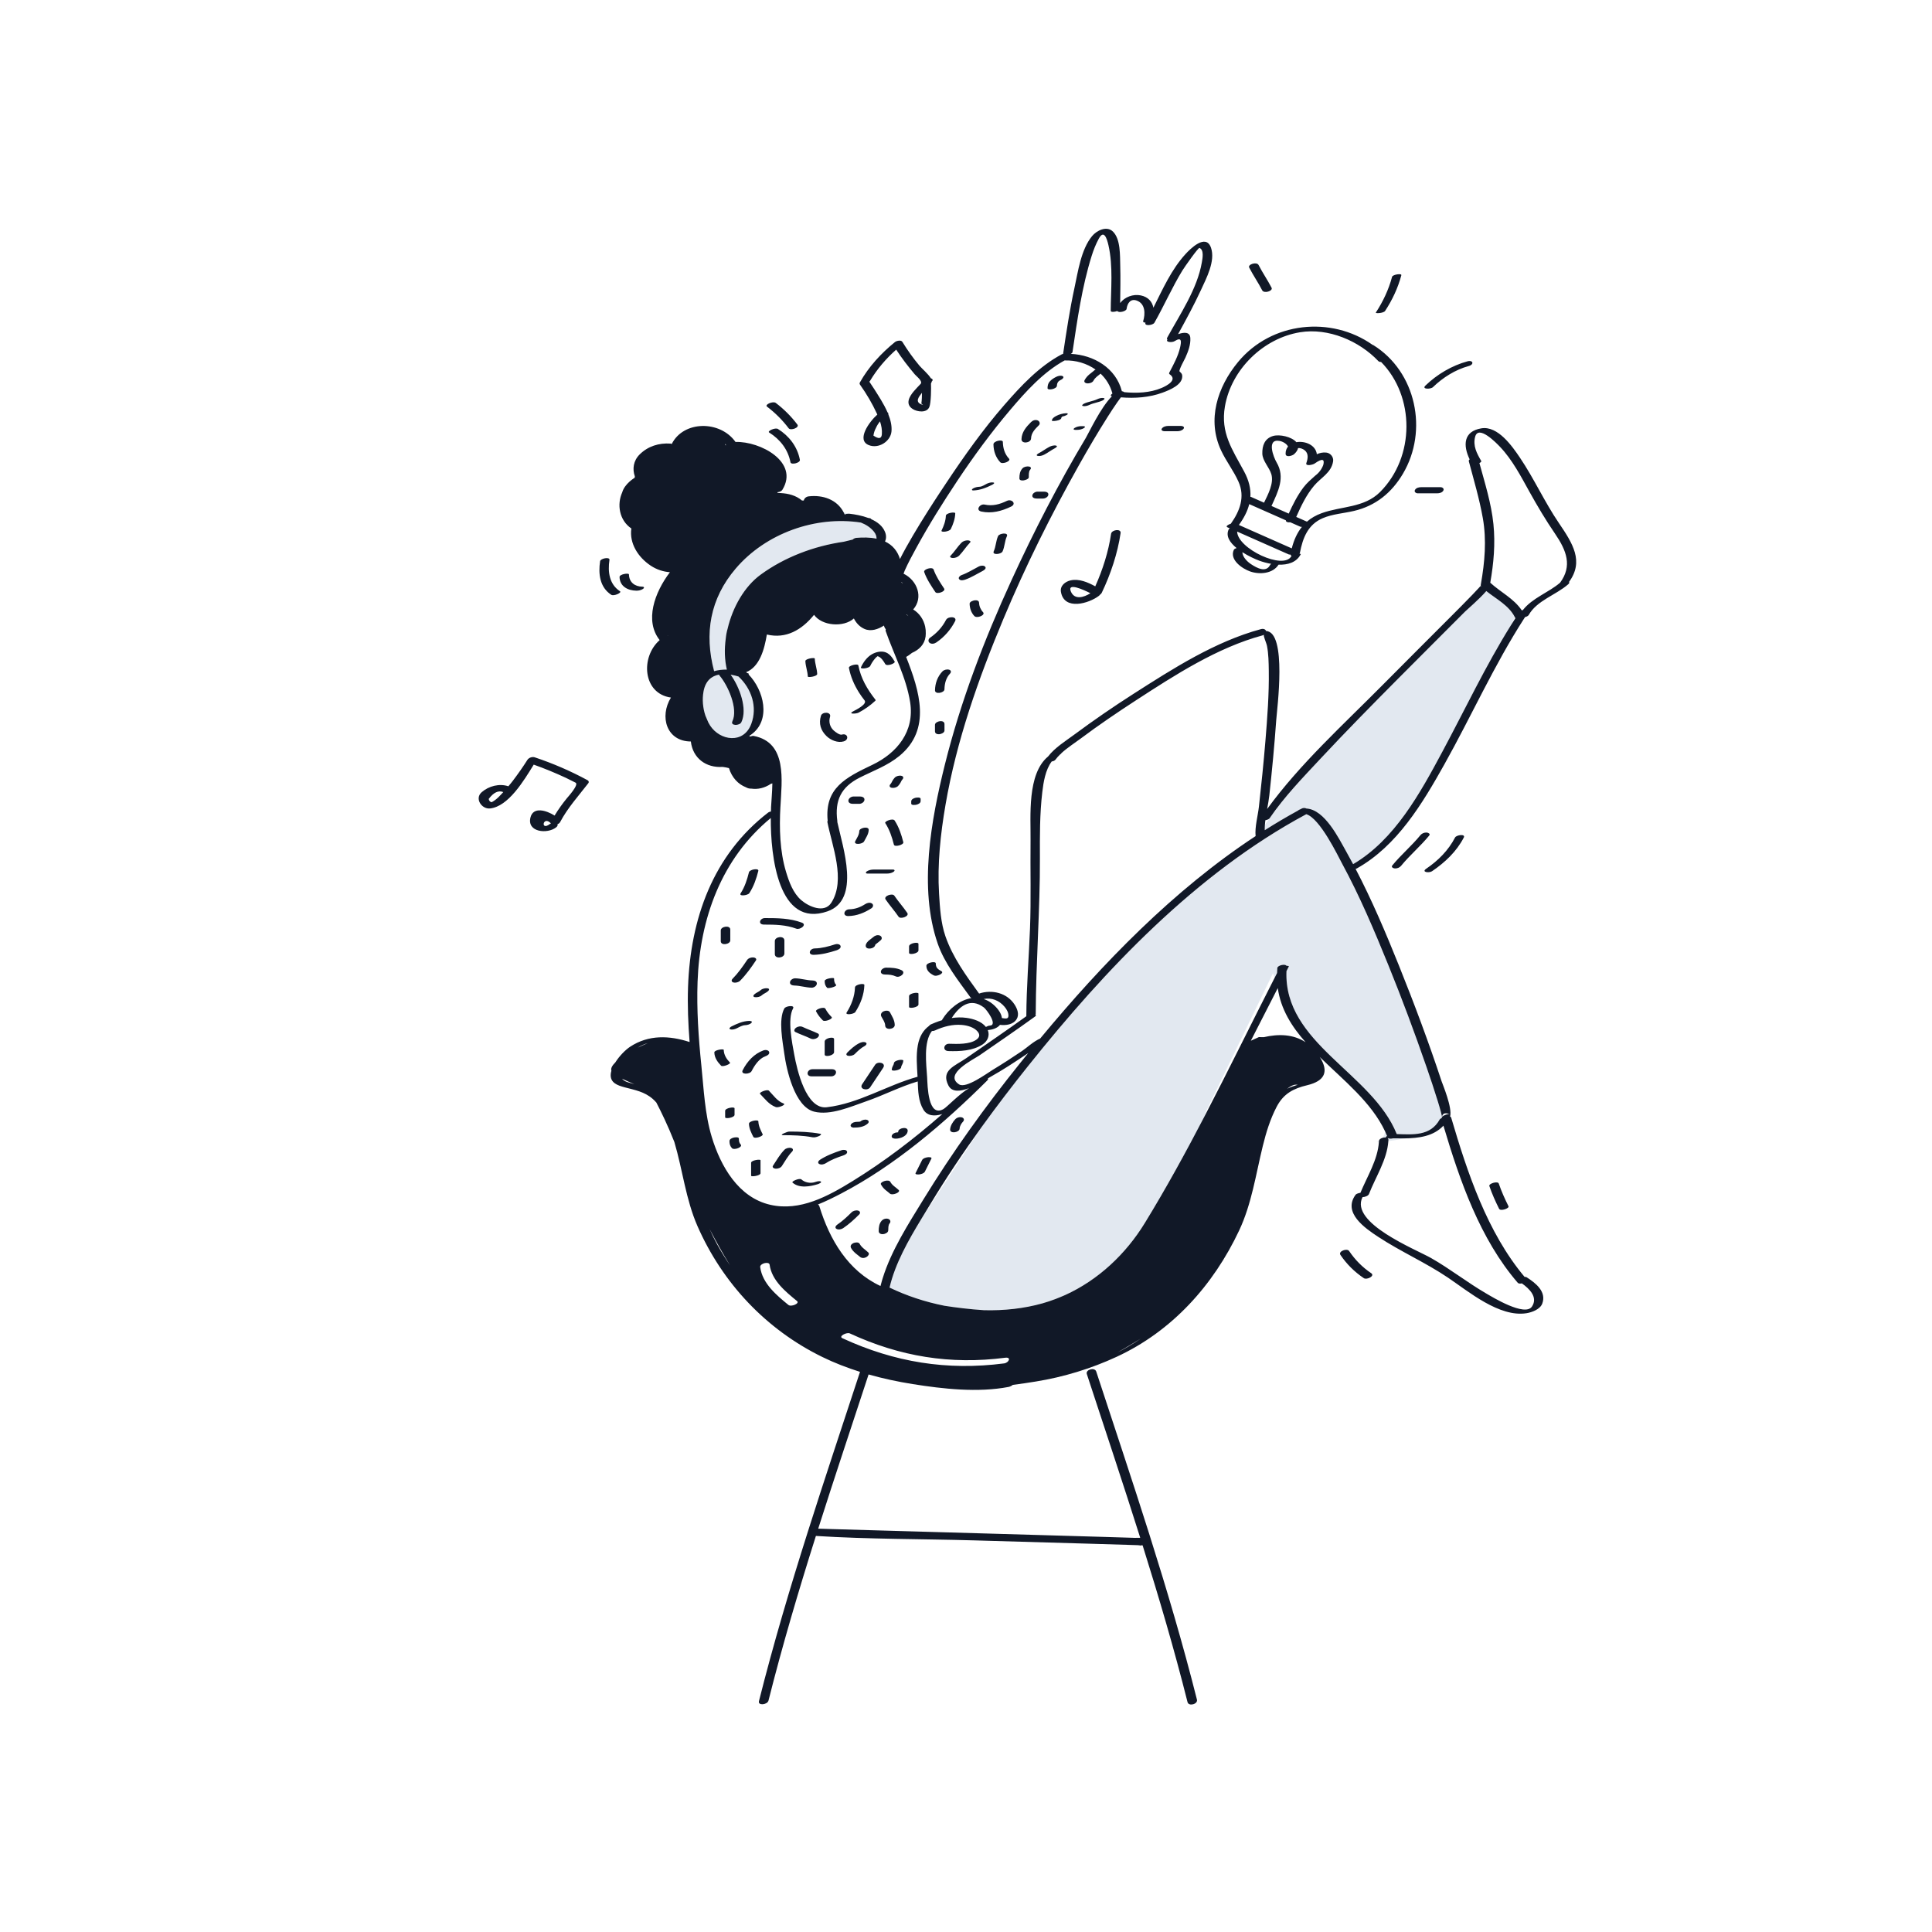 <?xml version="1.0" standalone="no"?>
<svg version="1.1" id="Layer_1" xmlns="http://www.w3.org/2000/svg" xmlns:xlink="http://www.w3.org/1999/xlink" x="0px" y="0px" width="595.28px" height="595.28px" viewBox="0 0 595.28 595.28" enable-background="new 0 0 595.28 595.28" xml:space="preserve">
<path id="color_x5F_2" fill="#e2e8f0" d="M444.739,343.243l0.11,0.502c-0.412,0.233-0.689,0.512-0.634,0.744
	c-0.296,0.12-0.535,0.274-0.639,0.462c-2.833,5.115-8.166,4.627-13.222,4.471c-7.565-18.892-34.9-27.939-33.971-50.216
	c0.24-0.47,0.48-0.94,0.721-1.409c0.08-0.156-0.249-0.226-0.711-0.214c-0.396-0.691-2.754-0.144-2.828,0.668
	c-0.048,0.528-0.063,1.041-0.083,1.555c-0.253,0.495-0.505,0.99-0.758,1.485l-0.513-1.411l-20.667,42.667
	c0,0-0.147,0.515-0.43,1.441c-5.807,11.149-11.836,22.166-18.375,32.836c-5.88,9.597-14.362,17.574-24.56,22.202
	c-0.964,0.424-1.957,0.831-2.968,1.223c-1.311,0.495-2.641,0.95-4.001,1.333c-5.718,1.608-11.85,2.271-18.024,2.113
	c-4.423-0.285-8.65-0.818-12.178-1.366c-5.955-1.178-11.707-3.083-16.924-5.604c1.713-7.399,5.808-14.576,9.828-21.211l18.608-28.35
	c4.583-6.336,9.338-12.55,14.209-18.649c23.778-29.77,51.712-59.32,85.599-77.561c0.052-0.028,0.092-0.059,0.139-0.088
	c4.257,1.274,9.777,12.873,11.018,15.159c5.474,10.083,9.969,20.714,14.279,31.335c4.197,10.34,8.101,20.803,11.747,31.349
	c1.209,3.498,2.383,7.009,3.476,10.545c0.339,1.099,0.665,2.202,0.962,3.313c0.103,0.384,0.196,0.771,0.278,1.16
	C444.442,344.736,444.104,343.72,444.739,343.243z M457.951,182.117c-2.06,2.419-5.991,5.769-6.54,6.321
	c-6.926,6.972-13.905,13.891-20.826,20.867c-7.988,8.051-15.952,16.134-23.69,24.427c-5.462,5.854-11.169,11.736-15.696,18.368
	c-0.032,0.047-0.074,0.092-0.122,0.135l-1.338,1.886c-0.041,0.57-0.06,1.13-0.047,1.674c3.345-2.119,6.752-4.134,10.222-6.033
	c0.164-0.171,0.428-0.322,0.782-0.431c0.109-0.059,0.216-0.121,0.326-0.18c0.546-0.294,1.102-0.252,1.5-0.037
	c5.666,0.306,10.032,9.301,12.248,13.218c0.734,1.298,1.448,2.608,2.15,3.925c12.828-7.524,20.692-21.966,27.502-34.663
	c6.973-13,13.283-26.402,21.103-38.925l1.227-2.502C464.904,186.523,461.074,184.611,457.951,182.117z M429.218,350.737
	c-0.519,0.14-1.072,0.163-1.401-0.019c-0.026,0-0.053,0-0.079-0.001c-0.058,0-0.101-0.006-0.151-0.008
	c0.139,0.123,0.223,0.292,0.213,0.521c-0.005,0.124-0.021,0.247-0.03,0.37c1.329-0.164,2.97-0.423,4.858-0.842
	C431.489,350.771,430.347,350.755,429.218,350.737z M426.986,350.476c-0.025-0.137,0.134-0.313,0.382-0.486
	c-0.191-0.467-0.384-0.933-0.597-1.388c-0.102,0.85-0.439,1.503-0.839,1.995C426.279,350.484,426.658,350.438,426.986,350.476z
	 M424.894,351.521c-0.388,0.25-0.682,0.358-0.682,0.358s0.23,0,0.652-0.02c0.007-0.105,0.021-0.209,0.025-0.315
	C424.89,351.536,424.894,351.528,424.894,351.521z M261.417,158.278l-1.207-0.402c0,0-0.102-0.014-0.276-0.038
	c0.114,0.218,0.221,0.444,0.321,0.677C260.62,158.353,261.021,158.279,261.417,158.278z M231.472,223.06
	c1.978-5.266,0.069-10.885-3.926-14.616c-0.809-0.246-1.622-0.44-2.423-0.567c2.746,3.783,5.267,10.539,3.304,14.652
	c-0.536,1.122-3.465,1.171-2.763-0.301c1.847-3.869-1.397-11.09-3.947-14.053c-0.092-0.106-0.139-0.214-0.166-0.319
	c-2.352,0.439-4.201,1.948-4.789,5.233c-0.432,2.41-0.213,5.045,0.597,7.436c0.297,0.679,0.604,1.394,0.894,2.085
	c0.177,0.331,0.359,0.658,0.563,0.969C221.889,228.257,229.125,229.309,231.472,223.06z M226.696,175.167
	c-7.931,9.293-9.746,19.994-6.667,31.631c1.244-0.364,2.578-0.509,3.925-0.492c-0.702-2.988-0.791-6.262-0.339-9.559
	c0.087-0.961,0.267-1.977,0.571-3.039c1.569-6.668,5.207-13.023,10.187-16.657c7.392-5.394,16.444-8.816,25.616-10.137
	c1.364-0.338,2.377-0.581,2.741-0.667c0.267-0.27,0.658-0.483,1.129-0.525c1.967-0.176,4.164-0.181,6.221,0.254
	c0.014-0.713-0.239-1.469-0.82-2.182c-1.066-1.308-2.473-2.179-4.012-2.785C251.25,158.86,235.954,164.321,226.696,175.167z"></path>
<path id="color_x5F_1" d="M264.645,213.347c-1.481-2.38-2.544-4.811-3.081-7.57c-0.141-0.724,2.775-1.407,2.897-0.776
	c0.782,4.02,2.745,7.364,5.249,10.558c0.121,0.154,0.102,0.25-0.051,0.393c-1.551,1.453-3.269,2.639-5.142,3.638
	c-0.688,0.367-3.371,0.504-1.675-0.401c0.798-0.426,4.484-2.197,3.536-3.406C265.767,215.001,265.169,214.189,264.645,213.347z
	 M251.794,207.667c-0.055-1.601-0.695-3.15-0.75-4.751c-0.014-0.405-2.923,0.034-2.897,0.776c0.055,1.601,0.695,3.15,0.75,4.751
	C248.911,208.848,251.82,208.409,251.794,207.667z M268.149,205.155c0.371-0.797,0.862-1.532,1.426-2.204
	c0.204-0.244,0.429-0.466,0.674-0.667c0.069-0.057,0.11-0.079,0.152-0.104c1.078,0.291,1.85,1.552,2.361,2.421
	c0.489,0.831,3.229-0.212,2.897-0.776c-0.757-1.286-1.686-2.64-3.239-2.968c-1.278-0.27-2.662,0.1-3.777,0.737
	c-1.517,0.868-2.643,2.446-3.37,4.009C264.971,206.255,267.77,205.971,268.149,205.155z M259.959,228.435
	c1.778-0.529,1.231-2.625-0.561-2.092c-0.665,0.198-1.933-0.746-2.526-1.277c-1.158-1.037-1.589-2.685-1.135-4.152
	c0.509-1.643-2.383-1.684-2.785-0.385c-0.749,2.418-0.083,4.518,1.7,6.263C255.961,228.072,258.139,228.976,259.959,228.435z
	 M483.442,179.306c0.142,0.168,0.106,0.405-0.25,0.719c-3.714,3.269-9.664,5.009-12.152,9.44c-0.178,0.316-0.641,0.547-1.143,0.664
	c-0.025,0.038-0.05,0.076-0.075,0.115c-0.071,0.11-0.144,0.221-0.215,0.332c-9.267,14.384-16.24,30.061-24.59,44.971
	c-6.75,12.053-14.548,25.099-26.973,32.044c-0.103,0.058-0.227,0.101-0.358,0.136c5.037,9.638,9.3,19.701,13.348,29.774
	c4.726,11.759,9.18,23.648,13.154,35.684c0.283,0.858,3.359,8.136,2.612,10.832c0.162,0.065,0.282,0.166,0.326,0.316
	c4.994,16.964,11.079,35.332,22.619,49.092c0.252-0.015,0.473,0.013,0.623,0.11c2.761,1.777,6.207,4.425,4.831,8.116
	c-0.666,1.784-3.175,2.701-4.86,2.969c-8.37,1.331-17.843-6.677-24.198-10.962c-6.901-4.653-14.52-7.988-21.458-12.543
	c-4.169-2.738-11.053-7.473-6.997-13.001c0.2-0.272,0.86-0.499,1.484-0.592c2.085-5.06,5.332-10.14,5.694-15.661
	c0.007-0.105,0.021-0.209,0.025-0.315c0-0.008,0.004-0.015,0.005-0.023c0.035-0.417,0.494-0.749,1.038-0.924
	c0.348-0.112,0.727-0.159,1.054-0.121c-0.025-0.137,0.134-0.313,0.382-0.486c-0.191-0.467-0.384-0.933-0.597-1.388
	c-4.232-9.007-12.758-15.718-20.127-22.919c2.827,4.396,1.667,7.364-3.865,8.685c-4.275,1.021-7.305,2.595-9.429,6.664
	c-1.99,3.811-3.249,7.934-4.27,12.099c-2.145,8.746-3.41,17.781-7.275,25.993c-7.939,16.87-20.674,31.039-37.762,38.935
	c-7.891,3.646-16.268,6.216-24.853,7.601c-2.318,0.374-4.708,0.738-7.135,1.046c-0.3,0.262-0.821,0.538-1.306,0.63
	c-9.462,1.803-20.126,0.62-29.56-0.884c-4.563-0.728-9.106-1.695-13.561-2.962c-5.182,15.807-10.475,31.624-15.523,47.515
	c1.181,0.037,2.361,0.071,3.542,0.106c4.13,0.122,8.26,0.24,12.39,0.359c12.098,0.347,24.196,0.69,36.294,1.037
	c11.606,0.332,23.211,0.663,34.817,1.007c3.514,0.104,7.029,0.207,10.543,0.322c0.481,0.016,1.055-0.018,1.635-0.021
	c-5.33-16.882-10.958-33.675-16.459-50.459c-0.449-1.369,2.436-2.159,2.897-0.776c0.01,0.03,0.02,0.06,0.03,0.089
	c0,0.001,0,0.002,0,0.003c10.955,33.418,22.414,66.874,31,100.997c0.355,1.41-2.544,2.182-2.897,0.776
	c-4.083-16.225-8.818-32.297-13.836-48.288c-0.214-0.013-0.395-0.052-0.543-0.116c0.604,0.367-0.343,0.073-0.938,0.053
	c-1.188-0.042-2.375-0.079-3.563-0.115c-3.893-0.121-7.787-0.236-11.68-0.35c-11.71-0.344-23.421-0.678-35.132-1.013
	c-16.229-0.463-32.602-0.342-48.813-1.369c-5.306,16.79-10.316,33.668-14.604,50.713c-0.335,1.332-3.31,1.651-2.943,0.193
	c4.403-17.498,9.559-34.82,15.013-52.052c0.03-0.095,0.061-0.19,0.091-0.285c5.186-16.373,10.638-32.665,15.975-48.947
	c0-0.001,0-0.002,0.001-0.004c0.01-0.03,0.02-0.06,0.03-0.089c0.01-0.029,0.027-0.055,0.04-0.083
	c-3.991-1.258-7.9-2.763-11.662-4.605c-17.276-8.459-30.707-22.699-38.434-40.316c-3.612-8.236-4.571-17.341-7.122-25.919
	c-1.975-5.019-4.118-9.406-5.551-12.15c-0.345-0.389-0.704-0.761-1.094-1.101c-2.603-2.264-5.449-2.722-8.663-3.584
	c-2.229-0.598-4.541-1.389-4.288-4.104c0.03-0.325,0.104-0.664,0.204-1.009c-0.257-0.714,0.244-1.609,1.208-2.565
	c1.253-1.986,3.098-3.861,4.564-4.828c5.708-3.763,12.144-3.462,18.319-1.449c-0.438-5.651-0.679-11.316-0.479-16.982
	c0.744-20.995,7.635-40.608,24.726-53.75c0.17-0.131,0.471-0.231,0.81-0.294c0.012-0.355,0.026-0.693,0.042-1.015
	c-0.006-0.042-0.016-0.082-0.013-0.129c0.109-2.217,0.38-4.866,0.414-7.519c-0.127,0.035-0.264,0.073-0.434,0.119
	c-1.978,1.34-4.089,1.778-6.042,1.496c-0.645,0.031-1.194-0.138-1.669-0.423c-2.379-0.909-4.333-2.983-5.227-5.895
	c-0.549-0.148-1.195-0.281-1.957-0.376c-5.095,0.349-9.189-2.667-9.786-7.829c-7.511-0.039-9.734-7.676-6.136-13.535
	c-8.7-1.222-9.443-12.497-3.472-17.706c-4.709-5.965-1.578-14.667,3.157-20.916c-2.046-0.156-4.063-0.798-5.875-1.995
	c-3.984-2.629-6.664-6.957-6.005-11.477c-3.768-2.561-4.484-7.438-2.817-11.128c0.752-2.695,3.834-4.495,3.834-4.495
	s0.012-0.151,0.061-0.419c-0.809-2.303-0.464-4.841,1.479-6.773c2.561-2.547,5.934-3.583,9.5-3.346
	c0.176,0.012,0.293,0.067,0.378,0.141c3.611-7.274,14.919-7.349,19.653-0.647c7.652-0.239,19.682,6.179,14.451,14.731
	c-0.264,0.433-0.879,0.683-1.479,0.746l-0.043,0.23c0.007,0,0.016-0.002,0.023-0.002c0.133,0.001,0.262,0.012,0.394,0.016
	c0.015,0,0.031,0.001,0.046,0.002c0.133,0.005,0.296,0.015,0.469,0.026c2.476,0.132,4.776,0.734,6.626,2.296h0.554
	c0.099-0.562,0.646-1.176,1.467-1.274c4.415-0.529,8.748,0.981,10.809,4.9c0.114,0.218,0.221,0.444,0.321,0.677
	c0.363-0.163,0.765-0.236,1.161-0.237c0.12,0,0.24-0.004,0.356,0.01c1.7,0.199,3.816,0.572,5.762,1.301
	c0.125,0.021,0.25,0.033,0.375,0.055c0.349,0.062,0.494,0.175,0.512,0.311c1.905,0.856,3.54,2.108,4.276,3.965
	c0.432,1.089,0.374,2.072,0,2.924c1.109,0.526,2.112,1.246,2.926,2.231c0.795,0.962,1.335,2.034,1.669,3.16
	c4.432-8.823,13.251-21.91,14.272-23.445c5.545-8.34,11.38-16.556,17.967-24.112c5.079-5.826,10.618-11.764,17.51-15.454
	c0.178-0.096,0.358-0.155,0.534-0.187c-0.003-0.031-0.01-0.061-0.005-0.096c1.015-6.771,2.034-13.555,3.489-20.248
	c1.095-5.036,2.024-11.822,5.424-15.951c1.395-1.694,4.463-3.279,6.408-1.416c2.414,2.314,2.184,7.461,2.273,10.563
	c0.111,3.828,0.021,7.652-0.021,11.48c1.378-1.883,4.012-2.836,6.353-2.354c2.281,0.47,3.515,1.944,3.887,3.782
	c2.893-5.776,5.574-11.813,9.927-16.557c1.324-1.444,6.247-6.473,7.822-1.897c1.402,4.073-1.439,9.406-3.097,13.005
	c-2.141,4.647-4.591,9.127-7.048,13.609c1.758-0.609,3.637-0.779,3.769,1.141c0.145,2.095-0.663,4.187-1.503,6.07
	c-0.167,0.375-2.148,3.962-1.813,4.271c0.299,0.275,0.727,0.672,0.796,1.11c0.463,2.942-3.903,4.635-6.011,5.417
	c-4.085,1.514-8.534,1.809-12.864,1.458c-0.007,0.009-0.012,0.014-0.019,0.023c-0.356,0.467-0.702,0.942-1.038,1.423
	c-1.033,1.484-2.024,2.997-2.992,4.524c-3.095,4.884-6.03,9.87-8.863,14.91c-8.634,15.362-16.51,31.19-23.31,47.451
	c-7.692,18.395-14.431,37.504-17.813,57.21c-1.546,9.009-2.542,18.229-1.99,27.379c0.261,4.321,0.539,9.016,1.967,13.134
	c2.276,6.562,6.331,12.078,10.366,17.649c3.933-1.304,8.597-0.256,10.956,3.422c0.829,1.292,1.511,3.057,0.596,4.488
	c-1.078,1.686-3.272,1.936-5.112,1.735c-0.842,1.064-2.387,1.496-3.755,1.619c0.674,1.661-0.047,3.407-1.617,4.424
	c-3.054,1.978-6.979,2.138-10.506,2.033c-1.951-0.058-1.487-2.305,0.222-2.254c2.512,0.074,6.255,0.217,8.331-1.221
	c0.983-0.681,1.296-1.51,0.417-2.561c-1.088-1.302-3.131-1.871-4.845-2.019c-2.841-0.246-5.664,0.497-8.228,1.68
	c-0.288,0.133-0.648,0.216-0.996,0.204c-2.638,3.385-1.73,10.177-1.485,14.062c0.005,0.089,0.012,0.181,0.017,0.267
	c0.136,2.391,0.214,12.535,5.094,9.676c1.019-0.597,4.859-4.663,7.818-6.408c-2.656,1.02-5.254,1.318-6.351-0.812
	c-2.437-4.733,2.04-6.034,5.517-8.447c6.173-4.283,12.393-8.505,18.485-12.904c0,0,0-0.001,0-0.001
	c0.037-9.017,0.781-17.977,1.13-26.98c0.353-9.102,0.063-18.204,0.169-27.309c0.084-7.247-1.117-20.336,5.399-25.737
	c2.076-2.73,5.521-4.847,8.219-6.848c5.848-4.338,11.86-8.464,17.993-12.389c12.196-7.806,25.25-16.196,39.364-20.004
	c0.875-0.236,1.438,0.109,1.582,0.576c6.548,0.253,3.385,24.016,3.141,27.464c-0.548,7.746-1.292,15.476-2.129,23.195
	c-0.14,1.29-0.407,2.72-0.671,4.188c10.106-13.905,23.497-26.016,35.487-38.124c6.978-7.046,14.011-14.038,21.012-21.062
	c2.292-2.3,4.591-4.595,6.84-6.937c0.633-0.659,1.269-1.315,1.878-1.996c0.798-0.892,0.436-0.578,0.741-0.309
	c-0.083-0.082-0.106-0.181-0.087-0.289c-0.054-0.076-0.078-0.17-0.06-0.284c0-0.003,0-0.006,0-0.009
	c0.02-0.113,0.037-0.227,0.057-0.34c1.177-6.708,1.785-13.495,0.592-20.252c-1.049-5.941-2.775-11.731-4.32-17.556
	c-0.055-0.207,0.057-0.404,0.256-0.579c-2.057-4.272-1.977-8.636,3.628-9.561c5.059-0.835,9.489,5.519,11.869,9.047
	c4.374,6.485,7.592,13.662,11.992,20.129C484.605,167.459,488.09,172.958,483.442,179.306z M261.83,410.84
	c-0.931-0.431-3.566,0.887-2.286,1.479c16.04,7.418,32.284,10.037,49.823,7.769c1.458-0.189,2.354-2.008,0.356-1.75
	C292.815,420.524,277.282,417.987,261.83,410.84z M234.23,390.441c0.686,5.028,4.986,8.596,8.681,11.623
	c0.856,0.702,3.564-0.453,2.679-1.178c-3.58-2.934-7.797-6.349-8.462-11.221C236.979,388.572,234.068,389.258,234.23,390.441z
	 M271.993,393.776c2.668-8.563,7.954-16.766,12.495-24.165c8.985-14.639,19.043-28.635,29.799-42.022
	c0.839-1.044,1.684-2.088,2.533-3.132c-0.338,0.229-0.674,0.458-1.014,0.685c-3.375,2.253-6.774,4.5-10.319,6.481
	c-0.286,0.16-0.661,0.384-1.099,0.646c0.121,0.147,0.083,0.365-0.222,0.668c-13.214,13.143-28.328,26.1-44.912,34.767
	c-2.287,1.195-4.716,2.407-7.231,3.415c0.201,0.119,0.358,0.295,0.435,0.543c3.17,10.337,8.861,19.936,18.835,24.577
	c0.127-0.516,0.272-1.03,0.42-1.543C271.803,394.39,271.897,394.083,271.993,393.776z M305.881,329.629
	c3.07-1.859,6.08-3.812,9.054-5.821c1.411-0.953,3.508-2.943,5.563-3.825c19.281-23.237,41.061-45.733,66.373-62.369
	c-0.282-2.823,0.719-6.321,1.022-9.067c0.744-6.733,1.446-13.473,2-20.225c0.591-7.196,1.147-14.445,1.04-21.671
	c-0.038-2.539-0.068-5.145-0.554-7.647c-0.191-0.986-1.297-3.298-0.888-3.4c-0.057,0.014-0.099,0.014-0.153,0.024
	c-0.104,0.047-0.194,0.103-0.321,0.137c-13.95,3.764-27.017,12.224-39.008,20.017c-5.76,3.744-11.456,7.604-16.957,11.721
	c-1.884,1.41-4.171,2.855-6.022,4.56c-0.016,0.11-0.143,0.244-0.416,0.403c-0.511,0.502-0.99,1.022-1.397,1.576
	c-0.246,0.335-0.699,0.521-1.163,0.572c-1.957,2.583-2.55,6.433-2.906,9.428c-0.801,6.741-0.762,13.559-0.738,20.337
	c0.056,16.021-1.221,31.951-1.286,47.954c0,0.106-0.039,0.206-0.097,0.3c0.234,0.112,0.252,0.307-0.162,0.606
	c-5.607,4.059-11.332,7.955-17.021,11.897c-1.771,1.227-11.285,5.829-6.326,8.981C297.668,335.483,304.022,330.755,305.881,329.629z
	 M290.068,343.334c-2.067,0.604-4.334,0.591-5.56-1.445c-1.539-2.558-1.633-5.712-1.739-8.682
	c-5.371,1.576-10.574,4.294-15.835,6.107c-4.68,1.613-11.056,4.49-16.125,3.19c-5.975-1.532-8.491-12.942-9.161-17.893
	c-0.481-3.559-1.877-10.47,0.021-13.894c0.429-0.774,3.322-1.145,2.684,0.007c-1.821,3.285-0.256,10.781,0.369,14.22
	c0.832,4.578,3.604,16.964,10.011,16.217c9.929-1.158,18.514-6.771,27.976-9.393c-0.002-0.044-0.003-0.09-0.006-0.133
	c-0.17-3.123-0.476-6.42,0.083-9.524c0.496-2.752,1.683-4.703,3.431-5.982c0.155-0.213,0.37-0.392,0.594-0.495
	c0.397-0.184,0.808-0.346,1.218-0.51c0.035-0.015,0.069-0.03,0.105-0.044c0.699-0.276,1.408-0.534,2.133-0.75
	c0.004-0.07,0.023-0.147,0.081-0.24c1.96-3.184,5.368-5.995,8.988-6.568c-0.141-0.049-0.258-0.123-0.335-0.23
	c-3.727-5.144-7.962-10.457-10.071-16.537c-5.938-17.122-2.031-38.224,2.222-55.266c4.874-19.53,12.123-38.43,20.502-56.708
	c6.88-15.006,14.46-29.733,22.932-43.907c0.897-1.5,4.559-9.353,8.008-12.766c-0.572-0.15-0.34-0.523,0.158-0.86
	c-0.645-2.432-1.932-4.502-3.649-6.125c-0.819,0.706-1.646,1.136-2.193,2.173c-0.324,0.615-1.265,0.871-1.902,0.831
	c-0.549-0.035-1.15-0.388-0.826-1.003c0.357-0.677,0.872-1.276,1.459-1.766c0.299-0.25,0.604-0.492,0.914-0.729
	c0.037-0.028,0.424-0.346,0.23-0.178c0.084-0.072,0.166-0.146,0.245-0.223c0.15-0.145,0.335-0.26,0.532-0.357
	c-2.71-1.919-6.106-2.925-9.554-2.813c-6.597,3.626-11.966,9.596-16.77,15.269c-5.867,6.928-11.253,14.266-16.279,21.824
	c-4.448,6.689-8.728,13.513-12.582,20.563c-1.27,2.322-2.538,4.66-3.615,7.079c-0.118,0.265-0.241,0.609-0.365,0.965
	c4.259,2.074,6.179,7.377,2.972,11.026c1.952,1.202,3.221,3.114,3.685,5.273c0.152,0.705,0.218,1.431,0.191,2.169
	c-0.01,0.292-0.015,0.584-0.054,0.878c-0.336,2.524-2.066,4.132-4.202,5.06c-0.681,0.572-1.307,0.975-1.794,1.246
	c4.138,10.507,7.861,22.322-2.064,30.49c-3.685,3.033-8.047,4.57-12.252,6.697c-5.727,2.897-7.734,7.003-6.884,13.395
	c0.012,0.091,0.007,0.178-0.009,0.263c1.709,7.904,7.26,23.952-3.015,27.538c-15.179,5.297-17.563-17.078-17.479-28.76
	c-15.231,12.563-21.869,30.972-22.56,50.461c-0.304,8.598,0.281,17.17,1.159,25.72c0.756,7.364,1.057,14.981,3.214,22.103
	c2.709,8.943,8.182,18.673,18.078,20.907c9.149,2.066,17.747-2.652,25.346-7.336c9.676-5.965,18.857-12.953,27.473-20.512
	c0.048-0.042,0.096-0.084,0.144-0.126C290.253,343.278,290.161,343.307,290.068,343.334z M205.759,195.898
	c0.02,0,0.039,0.002,0.059,0.003c-0.051-0.044-0.105-0.096-0.164-0.152C205.689,195.799,205.722,195.849,205.759,195.898z
	 M265.248,161.01c-13.998-2.149-29.294,3.311-38.552,14.158c-7.931,9.293-9.746,19.994-6.667,31.631
	c1.244-0.364,2.578-0.509,3.925-0.492c-0.702-2.988-0.791-6.262-0.339-9.559c0.087-0.961,0.267-1.977,0.571-3.039
	c1.569-6.668,5.207-13.023,10.187-16.657c7.392-5.394,16.444-8.816,25.616-10.137c1.364-0.338,2.377-0.581,2.741-0.667
	c0.267-0.27,0.658-0.483,1.129-0.525c1.967-0.176,4.164-0.181,6.221,0.254c0.014-0.713-0.239-1.469-0.82-2.182
	C268.194,162.487,266.787,161.615,265.248,161.01z M232.012,202.331c0.19-0.555,0.362-1.126,0.513-1.706
	C232.328,201.221,232.15,201.801,232.012,202.331z M279.877,189.827c-0.165-0.181-0.335-0.346-0.509-0.504
	c-0.042,0.011-0.084,0.021-0.128,0.03C279.426,189.486,279.643,189.646,279.877,189.827z M278.211,179.769
	c-0.132-0.14-0.271-0.272-0.413-0.403c-0.021,0.038-0.047,0.075-0.074,0.112C277.887,179.569,278.049,179.666,278.211,179.769z
	 M221.551,207.856c-2.352,0.439-4.201,1.948-4.789,5.233c-0.432,2.41-0.213,5.045,0.597,7.436c0.297,0.679,0.604,1.394,0.894,2.085
	c0.177,0.331,0.359,0.658,0.563,0.969c3.073,4.678,10.308,5.729,12.656-0.519c1.978-5.266,0.069-10.885-3.926-14.616
	c-0.809-0.246-1.622-0.44-2.423-0.567c2.746,3.783,5.267,10.539,3.304,14.652c-0.536,1.122-3.465,1.171-2.763-0.301
	c1.847-3.869-1.397-11.09-3.947-14.053C221.625,208.069,221.578,207.962,221.551,207.856z M240.465,248.553
	c0,0.011-0.006,0.021-0.007,0.031c-0.367,6.609-0.194,13.638,1.72,20.002c0.935,3.109,2.182,6.607,4.726,8.79
	c2.273,1.95,7.078,4.132,9.235,0.776c4.523-7.038,0.237-17.473-1.209-24.885c-0.024-0.126,0.012-0.248,0.088-0.362
	c-0.962-10.073,5.472-13.288,13.786-17.258c7.618-3.638,13.043-10.296,11.623-19.292c-1.218-7.71-4.98-14.609-7.53-21.913
	c-0.068-0.195-0.043-0.378,0.037-0.545c-0.304-0.352-0.479-0.741-0.578-1.154c-1.768,1.141-4.01,1.928-6.007,1.04
	c-1.526-0.678-2.541-1.84-3.26-3.224c-3.183,2.83-9.819,2.315-12.269-1.12c-3.787,4.656-8.629,7.479-14.541,6.067
	c-0.748,4.545-2.217,9.966-6.412,11.616c0.068,0.023,0.129,0.052,0.175,0.093c0.053,0.047,0.102,0.104,0.154,0.152
	c0.111,0.035,0.228,0.068,0.336,0.105c0.226,0.076,0.235,0.199,0.112,0.338c4.655,4.747,7.098,14.079,0.751,18.567
	c-0.179,0.126-0.367,0.241-0.552,0.358l0.323,0.209c0.39-0.156,0.79-0.243,1.068-0.189
	C242.646,228.766,240.862,240.526,240.465,248.553z M303.157,310.421c-4.134-3.121-7.514-0.495-9.92,3.248
	c1.502-0.216,3.024-0.259,4.534-0.051c2.07,0.285,4.632,1.052,6.001,2.8c0.396-0.222,0.854-0.396,1.167-0.406
	C307.593,315.927,303.96,311.027,303.157,310.421z M303.085,307.817c0.949,0.311,1.884,0.799,2.781,1.539
	c1.179,0.972,2.666,2.634,2.846,4.336c0.047,0.001,0.095,0,0.143,0.006c0.772,0.105,1.774,0.362,1.854-0.582
	c0.09-1.056-0.508-2.104-1.165-2.887C307.866,308.23,305.48,307.293,303.085,307.817z M329.936,109.036
	c7.048,0.318,13.904,4.364,15.73,11.507c0.168,0.022,0.335,0.061,0.496,0.134c0.103,0.047,0.169,0.1,0.221,0.155
	c3.842,0.37,7.954,0.217,11.5-1.285c1.674-0.708,5.089-2.517,2.445-4.271c-0.212-0.141-0.079-0.417,0.003-0.572
	c1.262-2.395,2.668-4.967,3.274-7.64c0.418-1.846,0.565-3.371-1.705-1.945c-0.792,0.498-2.87,0.302-2.193-0.471
	c-0.169-0.136-0.217-0.345-0.052-0.646c3.928-7.171,9.263-15.008,10.655-23.183c0.188-1.108,0.748-3.841-0.736-4.425
	c-0.368-0.145-4.61,5.886-5.289,7c-3.16,5.188-5.591,10.762-8.59,16.04c-0.478,0.841-3.276,1.118-2.738-0.025
	c-0.482-0.009-0.826-0.155-0.724-0.481c0.691-2.215,0.667-5.331-1.932-6.298c-1.917-0.714-2.931,0.722-3.185,2.547
	c-0.11,0.79-2.518,1.312-2.844,0.646c-0.855,0.341-2.044,0.384-2.042-0.046c0.036-6.633,0.79-13.72-0.706-20.246
	c-0.497-2.169-1.414-4.837-2.954-2.018c-0.923,1.689-1.633,3.481-2.208,5.318c-3.014,9.621-4.424,19.722-5.915,29.667
	C330.417,108.7,330.217,108.885,329.936,109.036z M223.336,136.718c0.139,0.306,0.209,0.494,0.209,0.494s0.072-0.027,0.175-0.063
	C223.6,137,223.466,136.86,223.336,136.718z M196.511,322.798c1.062-0.529,2.109-1,3.069-1.383
	C198.508,321.709,197.481,322.166,196.511,322.798z M195.468,334.052c-1.292-0.546-2.621-1.102-3.795-1.678
	c0.359,0.442,0.913,0.817,1.746,1.081C194.111,333.674,194.794,333.867,195.468,334.052z M224.964,389.925
	c-2.317-3.768-4.442-7.593-6.321-11.245c0.676,1.536,1.407,3.061,2.238,4.57C222.143,385.544,223.512,387.767,224.964,389.925z
	 M351.502,412.443c-2.454,1.525-4.891,2.958-7.118,4.223c1.111-0.568,2.21-1.161,3.288-1.794
	C348.981,414.103,350.251,413.284,351.502,412.443z M399.873,334.226c-0.229-0.007-0.452-0.013-0.661-0.013
	c-0.7,0-1.613,0.458-2.616,1.241C397.632,334.955,398.723,334.577,399.873,334.226z M402.274,321.125
	c-4.303-4.863-7.651-10.172-8.571-16.682c-2.766,5.409-5.53,10.82-8.3,16.228l2.475-1.125c0,0,0.592,0,1.511,0.024
	C393.923,318.52,398.475,318.628,402.274,321.125z M444.744,346.838c-3.095,3.293-7.566,3.868-12.115,3.92
	c-1.14,0.013-2.282-0.003-3.411-0.021c-0.519,0.14-1.072,0.163-1.401-0.019c-0.026,0-0.053,0-0.079-0.001
	c-0.058,0-0.101-0.006-0.151-0.008c0.139,0.123,0.223,0.292,0.213,0.521c-0.005,0.124-0.021,0.247-0.03,0.37
	c-0.398,5.747-3.925,11.045-5.97,16.297c-0.224,0.575-1.216,0.936-1.989,0.964c-4.012,7.969,16.375,16.069,21.112,18.758
	c5.845,3.318,11.13,7.509,16.936,10.885c1.941,1.129,12.032,7.322,14.173,4.052c1.876-2.865-0.753-5.429-3.113-7.123
	c-0.527,0.109-1.039,0.086-1.259-0.168C456.01,381.776,449.775,363.75,444.744,346.838z M444.739,343.243
	c-0.635,0.477-0.297,1.494-0.51,0.483c-0.083-0.389-0.176-0.776-0.278-1.16c-0.297-1.111-0.623-2.214-0.962-3.313
	c-1.092-3.536-2.266-7.047-3.476-10.545c-3.646-10.546-7.55-21.009-11.747-31.349c-4.311-10.621-8.805-21.252-14.279-31.335
	c-1.241-2.286-6.761-13.885-11.018-15.159c-0.046,0.029-0.086,0.061-0.139,0.088c-33.887,18.241-61.821,47.792-85.599,77.561
	c-4.871,6.099-9.625,12.313-14.209,18.649c-5.567,7.697-10.878,15.58-15.781,23.702c-0.915,1.515-1.868,3.067-2.827,4.648
	c-4.02,6.635-8.115,13.813-9.828,21.211c5.217,2.521,10.969,4.426,16.924,5.604c3.528,0.548,7.755,1.081,12.178,1.366
	c6.174,0.158,12.306-0.505,18.024-2.113c1.36-0.382,2.69-0.837,4.001-1.333c1.012-0.393,2.004-0.799,2.968-1.223
	c10.197-4.628,18.679-12.605,24.56-22.202c6.538-10.67,12.568-21.687,18.375-32.836c7.375-14.161,14.39-28.534,21.609-42.696
	c0.252-0.495,0.505-0.991,0.758-1.485c0.019-0.514,0.034-1.026,0.083-1.555c0.074-0.812,2.432-1.359,2.828-0.668
	c0.462-0.012,0.791,0.058,0.711,0.214c-0.241,0.469-0.48,0.939-0.721,1.409c-0.93,22.277,26.406,31.324,33.971,50.216
	c5.056,0.156,10.388,0.644,13.222-4.471c0.104-0.188,0.343-0.342,0.639-0.462c-0.055-0.232,0.223-0.51,0.634-0.744
	c0.617-0.35,1.515-0.595,1.975-0.414C445.69,342.884,445.079,342.988,444.739,343.243z M466.921,190.482
	c-0.008-0.014-0.019-0.025-0.025-0.04c-0.044-0.095-0.098-0.183-0.145-0.276c-1.847-3.643-5.677-5.555-8.8-8.049
	c-2.06,2.419-5.991,5.769-6.54,6.321c-6.926,6.972-13.905,13.891-20.826,20.867c-7.988,8.051-15.952,16.134-23.69,24.427
	c-5.462,5.854-11.169,11.736-15.696,18.368c-0.032,0.047-0.074,0.092-0.122,0.135c-0.26,0.237-0.727,0.41-1.203,0.493
	c-0.058,0.469-0.103,0.934-0.136,1.394c-0.041,0.57-0.06,1.13-0.047,1.674c3.345-2.119,6.752-4.134,10.222-6.033
	c0.164-0.171,0.428-0.322,0.782-0.431c0.109-0.059,0.216-0.121,0.326-0.18c0.546-0.294,1.102-0.252,1.5-0.037
	c5.666,0.306,10.032,9.301,12.248,13.218c0.734,1.298,1.448,2.608,2.15,3.925c12.828-7.524,20.692-21.966,27.502-34.663
	c6.973-13,13.283-26.402,21.103-38.925C465.982,191.935,466.453,191.209,466.921,190.482z M480.695,179.531
	c3.797-5.162,2-9.87-1.562-15.083c-2.868-4.199-5.438-8.514-7.903-12.959c-2.637-4.754-5.269-9.833-9.042-13.803
	c-0.916-0.963-6.685-7.027-7.688-3.059c-0.701,2.773,0.529,5.063,1.887,7.4c0.111,0.19-0.152,0.44-0.558,0.652
	c1.688,6.176,3.668,12.419,4.318,18.794c0.622,6.101,0.084,12.05-0.973,18.072c3.23,2.956,7.279,4.882,9.714,8.522
	c0.108-0.04,0.222-0.074,0.34-0.103C472.135,184.238,477.154,182.578,480.695,179.531z M239.692,132.169
	c-0.822-0.514-3.395,0.663-2.701,1.096c3.376,2.11,5.81,5.219,6.569,9.173c0.173,0.901,3.084,0.196,2.897-0.776
	C245.681,137.614,243.155,134.333,239.692,132.169z M242.998,131.957c0.618,0.814,3.413-0.192,2.688-1.148
	c-1.925-2.536-4.13-4.741-6.666-6.666c-0.838-0.636-3.514,0.521-2.688,1.148C238.868,127.215,241.074,129.421,242.998,131.957z
	 M191.028,182.175c-3.323-2.178-3.792-5.998-3.244-9.665c0.151-1.007-2.752-0.468-2.884,0.413c-0.581,3.883-0.11,8.02,3.424,10.335
	C189.12,183.781,191.698,182.614,191.028,182.175z M196.076,181.999c0.698,0.011,1.461-0.161,2.049-0.549
	c0.449-0.296,0.391-0.673-0.183-0.683c-2.34-0.038-4.091-1.328-4.151-3.772c-0.013-0.549-2.918-0.083-2.897,0.776
	C190.964,180.686,193.429,181.956,196.076,181.999z M439.561,256.517c-0.72-0.03-1.451,0.251-1.908,0.81
	c-2.694,3.291-5.971,6.04-8.667,9.333c-0.458,0.56,0.386,0.904,0.804,0.922c0.72,0.03,1.451-0.251,1.908-0.81
	c2.694-3.291,5.971-6.04,8.667-9.333C440.823,256.879,439.979,256.535,439.561,256.517z M441.23,268.441
	c4.01-2.725,7.534-6.039,9.789-10.383c0.616-1.187-2.274-0.809-2.687-0.016c-2.063,3.975-5.196,7.113-8.879,9.617
	C437.833,268.76,440.357,269.034,441.23,268.441z M181.306,241.274c-3.039,3.939-6.386,7.611-8.728,12.034
	c-0.148,0.281-0.458,0.514-0.821,0.668c0.146,0.246,0.062,0.579-0.441,0.972c-2.65,2.072-8.959,1.503-7.881-3.027
	c0.832-3.493,4.908-2.238,7.447-0.634c1.121-1.862,2.384-3.616,3.765-5.315c0.317-0.391,3.835-4.238,2.688-4.825
	c-0.985-0.518-1.981-1.015-2.988-1.491c-3.237-1.498-6.534-2.874-9.899-4.061c-3.027,4.927-7.828,12.93-13.474,13.504
	c-2.545,0.258-4.809-3.033-2.564-5.005c2.181-1.916,5.462-2.756,8.233-1.829c0.464-0.56,0.936-1.113,1.374-1.694
	c1.578-2.093,3.097-4.235,4.495-6.453c0.416-0.66,1.488-1.029,2.229-0.783c5.629,1.874,11.124,4.246,16.334,7.079
	C181.368,240.572,181.53,240.983,181.306,241.274z M155.071,244.055c-1.477-0.601-2.972,0.085-4.486,2.104
	c0.079,0.563,0.375,0.903,0.888,1.022c0.791-0.405,1.493-0.958,2.129-1.575C154.113,245.109,154.587,244.577,155.071,244.055z
	 M169.754,253.696c-2.491-2.577-3.327,2.542-0.295,0.17C169.547,253.797,169.648,253.743,169.754,253.696z M264.982,118.519
	c-0.16-0.224-0.165-0.457-0.03-0.696c2.701-4.823,6.543-8.979,10.812-12.441c0.453-0.367,1.868-0.709,2.265-0.06
	c1.593,2.601,3.348,5.067,5.312,7.403c0.657,0.781,2.69,2.535,3.459,3.811c0.529,0.182,0.803,0.548,0.289,1.006
	c-0.03,0.201-0.118,0.409-0.239,0.619c0.065,1.384,0.038,5.985-0.52,7.271c-0.832,1.92-3.754,1.461-5.11,0.595
	c-2.331-1.49-1.134-3.756,0.36-5.497c0.657-0.766,1.352-1.487,2.05-2.216c0.811-0.846-1.202-2.295-1.767-2.966
	c-2.061-2.451-3.991-4.948-5.728-7.622c-3.115,2.757-5.863,5.956-8.004,9.527c-0.119,0.199-0.208,0.302-0.282,0.369
	c0.028,0.026,0.054,0.046,0.086,0.094c0.486,0.708,0.965,1.422,1.422,2.15c1.283,2.045,2.969,4.571,4.104,7.188
	c0.204,0.137,0.303,0.315,0.218,0.523c0.72,1.789,1.158,3.608,1.003,5.336c-0.28,3.121-4.016,5.483-7.058,4.208
	c-3.789-1.588,0.164-7.146,2.691-9.383c-0.046-0.102-0.09-0.206-0.137-0.307C268.74,124.311,266.979,121.318,264.982,118.519z
	 M271.143,129.835c-0.502,0.614-0.927,1.295-1.251,2.018c-0.401,0.745-0.658,1.532-0.77,2.361c1.619,1.11,2.482,0.98,2.59-0.391
	C271.832,132.483,271.57,131.132,271.143,129.835z M283.952,121.188c-0.787,1.017-2.223,2.699,0.123,3.48
	c0.451,0.224,0.387,0.113-0.191-0.332c0.154-1.097,0.187-2.19,0.189-3.291C284.03,121.094,283.987,121.143,283.952,121.188z
	 M345.272,164.255c-0.895,6.204-3.096,12.758-5.803,18.384c-0.112,0.234-0.296,0.42-0.514,0.563
	c-0.084,0.129-0.208,0.264-0.389,0.402c-3.049,2.332-10.657,4.608-11.674-1.219c-0.335-1.92,1.351-3.213,3.034-3.576
	c2.553-0.55,5.226,0.582,7.543,1.85c2.28-5.082,4.082-10.72,4.868-16.174C342.524,163.2,345.482,162.801,345.272,164.255z
	 M335.976,182.783c-2.212-1.122-7.162-3.36-6.053-0.602C331.046,184.974,333.988,184.057,335.976,182.783z M376.237,138.792
	c-4.403-9.407-1.144-19.538,5.211-27.234c10.309-12.484,28.747-14.275,41.452-5.31c0.093,0.02,0.18,0.047,0.25,0.091
	c13.168,8.19,16.999,26.333,9.112,39.633c-3.479,5.866-8.386,9.88-15.081,11.453c-3.146,0.739-6.619,0.953-9.605,2.227
	c-4.588,1.956-6.167,6.068-7.055,10.688c-0.018,0.093-0.065,0.18-0.124,0.263c0.27,0.022,0.433,0.085,0.376,0.194
	c-1.333,2.541-4.038,3.28-6.828,3.188c-1.77,2.791-5.835,3.102-8.734,2.097c-2.432-0.844-6.481-3.602-5.046-6.677
	c0.107-0.229,0.446-0.408,0.856-0.533c-2.042-1.666-3.429-3.682-2.443-5.751c0.059-0.124,0.188-0.23,0.356-0.324
	c-0.25-0.11-0.499-0.221-0.749-0.331c-0.643-0.284,0.185-0.827,1.059-1.108c2.765-3.902,4.444-8.251,2.356-12.937
	C380.101,145.049,377.798,142.127,376.237,138.792z M391.699,173.741c-1.375-0.236-2.686-0.612-3.766-1.015
	c-1.162-0.434-3.224-1.357-5.147-2.588c0.093,1.521,1.495,2.914,2.713,3.714c1.803,1.184,4.604,2.689,5.848,0.206
	C391.408,173.938,391.535,173.833,391.699,173.741z M397.955,171.262c-0.19-0.078-0.316-0.207-0.339-0.393
	c-0.216,0.021-0.404,0.012-0.529-0.044c-5.3-2.344-10.6-4.689-15.899-7.034c0.062,5.213,14.368,12.027,16.731,7.521
	C397.927,171.294,397.943,171.279,397.955,171.262z M401.145,162.332c-0.215,0.014-0.411-0.002-0.558-0.068
	c-1.01-0.447-2.021-0.894-3.031-1.341c-0.705,0.096-1.381-0.067-1.351-0.598c-3.765-1.665-7.529-3.331-11.293-4.996
	c-0.533,2.15-1.625,4.267-3.191,6.425c5.43,2.403,10.86,4.805,16.291,7.208C398.667,166.406,399.657,164.168,401.145,162.332z
	 M391.777,155.869c-0.004,0.009-0.012,0.017-0.016,0.025c1.772,0.784,3.544,1.568,5.316,2.352c1.274-2.8,2.639-5.524,4.499-8.011
	c1.058-1.414,2.362-2.507,3.662-3.678c1.135-0.839,1.963-1.934,2.482-3.284c0.499-1.899-0.36-2.068-2.578-0.508
	c-0.377,0.387-3.047,1.047-2.628-0.121c0.469-1.308,0.744-2.904-0.522-3.91c-0.575-0.457-1.402-0.768-2.04-0.652
	c-0.123,0.575-0.497,1.195-1.211,1.852c-0.538,0.495-2.612,1.132-2.628-0.121c-0.012-0.914,0.272-1.651,0.75-2.219
	c-0.407-0.874-1.637-1.567-2.617-1.74c-4.131-0.729-1.808,5.094-0.904,6.625C396.066,147.095,393.801,151.428,391.777,155.869z
	 M383.349,145.305c1.474,2.744,2.069,5.293,1.918,7.762c0.087,0.012,0.168,0.029,0.237,0.06c1.321,0.584,2.643,1.169,3.965,1.754
	c1.258-2.593,3.063-5.974,2.255-8.764c-0.604-2.084-2.717-4.089-2.781-6.339c-0.07-2.457,0.714-4.667,3.276-5.437
	c2.028-0.61,5.783,0.223,7.211,1.902c2.644-0.462,5.959,0.838,6.31,3.711c0.863-0.402,1.805-0.618,2.874-0.516
	c1.301,0.125,2.343,1.366,2.138,2.7c-0.547,3.552-3.748,4.991-5.88,7.537c-2.405,2.871-3.974,6.206-5.483,9.594
	c1.1,0.487,2.2,0.973,3.299,1.459c1.243-1.08,2.742-1.963,4.553-2.619c6.082-2.202,13.081-1.595,17.996-6.53
	c10.8-10.844,10.722-29.459,0.301-40.051c-0.347,0.007-0.653-0.068-0.833-0.257c-5.912-6.245-15.417-10.328-24.158-8.896
	c-11.311,1.854-21.164,11.437-23.128,22.836C376.009,133.394,379.681,138.474,383.349,145.305z M426.775,95.801
	c2.221-3.402,3.957-7.067,5-11c0.168-0.634-2.665-0.23-2.859,0.505c-1.044,3.933-2.779,7.598-5,11
	C423.694,96.646,426.309,96.516,426.775,95.801z M435.978,150.951c-0.333,0.591,0.282,1.047,0.837,1.047c2,0,4,0,6,0
	c0.683,0,1.532-0.191,1.899-0.842c0.333-0.591-0.282-1.047-0.837-1.047c-2,0-4,0-6,0C437.193,150.109,436.344,150.3,435.978,150.951
	z M359.911,131.239c-0.653,0-1.516,0.217-1.914,0.788c-0.392,0.563,0.33,0.841,0.783,0.841c1.333,0,2.667,0,4,0
	c0.653,0,1.516-0.217,1.914-0.788c0.392-0.563-0.33-0.841-0.783-0.841C362.578,131.239,361.245,131.239,359.911,131.239z
	 M388.897,89.442c0.568,1.111,3.403,0.21,2.897-0.776c-1.226-2.395-2.775-4.606-4-7c-0.568-1.111-3.403-0.21-2.897,0.776
	C386.123,84.836,387.672,87.048,388.897,89.442z M441.507,119.292c3.067-2.964,6.896-5.387,11.033-6.513
	c1.735-0.473,1.35-1.922-0.389-1.449c-4.828,1.315-9.376,4.016-12.967,7.487C437.966,119.993,440.825,119.951,441.507,119.292z
	 M422.481,392.286c-2.741-1.854-4.946-4.096-6.799-6.834c-0.638-0.942-3.431,0.083-2.672,1.204c1.949,2.881,4.322,5.217,7.201,7.166
	C421.126,394.441,423.753,393.146,422.481,392.286z M458.897,365.442c0.822,2.417,1.86,4.718,3,7
	c0.427,0.854,3.223-0.125,2.897-0.776c-1.14-2.282-2.178-4.583-3-7C461.507,363.819,458.633,364.666,458.897,365.442z
	 M230.881,275.193c1.371-2.119,2.154-4.423,2.772-6.856c0.236-0.929-2.658-0.477-2.884,0.414c-0.579,2.28-1.273,4.487-2.561,6.477
	C227.536,276.266,230.422,275.902,230.881,275.193z M235.4,284.878c3.403,0.001,6.737,0.059,9.963,1.265
	c1.156,0.432,3.4-1.229,1.696-1.865c-3.671-1.373-7.5-1.4-11.37-1.402C234.078,282.875,233.428,284.877,235.4,284.878z
	 M226.004,302.716c0.665,0.164,1.563-0.055,2.049-0.549c1.857-1.892,3.382-4.022,4.85-6.222c0.393-0.589-0.332-0.928-0.812-0.952
	c-0.677-0.034-1.514,0.229-1.906,0.817c-1.362,2.042-2.759,4.021-4.483,5.778C225.267,302.031,225.38,302.562,226.004,302.716z
	 M250.096,304.322c0.653,0.014,1.515-0.51,1.586-1.208c0.08-0.779-0.757-1.002-1.357-1.016c-1.797-0.039-3.524-0.627-5.333-0.667
	c-0.653-0.014-1.515,0.51-1.586,1.208c-0.08,0.779,0.757,1.002,1.357,1.016C246.56,303.694,248.288,304.283,250.096,304.322z
	 M263.539,311.827c1.604-2.5,2.703-5.347,2.788-8.338c0.018-0.637-2.87-0.193-2.897,0.776c-0.077,2.682-1.105,5.417-2.546,7.662
	C260.261,312.896,263.118,312.483,263.539,311.827z M250.729,294.194c2.401-0.048,4.79-0.663,7.061-1.404
	c0.514-0.168,1.391-0.604,1.204-1.301c-0.176-0.658-1.18-0.692-1.693-0.525c-2.033,0.664-4.123,1.22-6.272,1.263
	C249.434,292.259,248.75,294.233,250.729,294.194z M225.033,317.15c0.641,0.2,1.46-0.052,2.034-0.338
	c0.794-0.396,1.631-0.91,2.538-0.941c0.633-0.022,1.484-0.239,1.931-0.724c0.46-0.5-0.397-0.607-0.717-0.596
	c-1.963,0.068-3.733,0.862-5.462,1.726C225.064,316.421,224.39,316.95,225.033,317.15z M225.008,289.752c0-1.111,0-2.222,0-3.333
	c0-1.466-2.928-0.982-2.928,0.249c0,1.111,0,2.222,0,3.333C222.081,291.468,225.008,290.983,225.008,289.752z M234.406,305.059
	c-0.586,0.549-1.4,0.771-2,1.333c-0.404,0.379-0.398,0.769,0.228,0.852c0.63,0.084,1.57-0.1,2.049-0.549
	c0.586-0.549,1.4-0.771,2-1.333c0.404-0.378,0.398-0.769-0.228-0.852C235.825,304.426,234.885,304.61,234.406,305.059z
	 M224.914,327.398c-1.054-1.084-1.877-2.36-1.92-3.91c-0.011-0.407-2.918,0.024-2.897,0.776c0.045,1.642,0.971,2.951,2.08,4.09
	C222.663,328.857,225.287,327.782,224.914,327.398z M231.588,330.011c0.894-1.733,2.266-3.837,4.206-4.537
	c0.517-0.187,1.391-0.604,1.2-1.318c-0.174-0.652-1.18-0.728-1.698-0.542c-2.953,1.066-5.044,3.381-6.461,6.129
	C228.104,331.159,231.039,331.075,231.588,330.011z M241.042,340.721c0.298-0.139,0.945-0.516,0.362-0.73
	c-1.913-0.702-3.123-2.538-4.493-3.936c-0.514-0.524-3.16,0.543-2.732,0.979c1.513,1.543,2.737,3.292,4.84,4.064
	C239.591,341.307,240.53,340.958,241.042,340.721z M226.327,343.489c0-0.667,0-1.333,0-2c0-0.558-2.897-0.114-2.897,0.776
	c0,0.667,0,1.333,0,2C223.429,344.823,226.327,344.379,226.327,343.489z M233.66,345.489c-0.021-0.606-2.929-0.113-2.897,0.776
	c0.05,1.446,0.699,2.73,1.333,4c0.392,0.786,3.177-0.216,2.897-0.776C234.359,348.219,233.71,346.935,233.66,345.489z
	 M227.66,350.822c0-0.595-1.366-0.376-1.634-0.305c-0.521,0.14-1.264,0.452-1.263,1.081c0.001,0.848,0.172,1.534,0.768,2.17
	c0.669,0.715,3.423-0.339,2.695-1.117C227.729,352.12,227.661,351.525,227.66,350.822z M241.262,349.768
	c3.06,0.001,6.07,0.078,9.085,0.646c0.646,0.122,1.439-0.127,2.021-0.388c0.205-0.092,1.018-0.564,0.374-0.686
	c-3.179-0.599-6.356-0.686-9.582-0.687C242.595,348.653,239.874,349.767,241.262,349.768z M243.752,353.708
	c-0.662-0.162-1.566,0.054-2.049,0.549c-1.417,1.452-2.405,3.207-3.517,4.888c-0.39,0.589,0.329,0.924,0.811,0.948
	c0.672,0.033,1.517-0.229,1.906-0.816c1.001-1.513,1.875-3.139,3.15-4.445C244.485,354.388,244.378,353.861,243.752,353.708z
	 M231.429,358.265c0,1.333,0,2.667,0,4c0,0.4,2.897,0.004,2.897-0.776c0-1.333,0-2.667,0-4
	C234.327,357.089,231.429,357.484,231.429,358.265z M251.051,364.242c-1.393,0.432-3.058,0.124-4.139-0.851
	c-0.558-0.503-3.138,0.608-2.734,0.972c2.072,1.868,5.461,1.228,7.861,0.483c0.116-0.036,1.303-0.524,0.874-0.788
	C252.42,363.757,251.532,364.093,251.051,364.242z M259.324,354.387c-2.343,0.782-4.615,1.627-6.701,2.975
	c-0.436,0.282-0.829,0.926-0.218,1.267c0.619,0.345,1.503,0.125,2.062-0.235c1.649-1.065,3.446-1.74,5.299-2.358
	c0.462-0.154,1.406-0.547,1.228-1.212C260.826,354.196,259.785,354.233,259.324,354.387z M267.083,345.033
	c-0.687-0.172-1.504,0.069-2.028,0.535c-0.037,0.01-0.074,0.02-0.112,0.029c-0.023,0.003-0.058,0.008-0.102,0.015
	c-0.15,0.021-0.303,0.028-0.455,0.036c-0.05-0.001-0.259,0.005-0.297,0.005c-0.67,0-1.525,0.201-1.905,0.82
	c-0.356,0.581,0.3,0.962,0.815,0.961c1.55-0.001,3.19-0.171,4.388-1.263C267.859,345.742,267.68,345.183,267.083,345.033z
	 M276.75,348.681c-0.001,0.039-0.029,0.157-0.036,0.208c-0.116,0.011-0.232,0.021-0.349,0.023c-0.596,0.013-1.509,0.439-1.615,1.101
	c-0.116,0.727,0.81,0.837,1.307,0.827c1.37-0.03,3.542-0.766,3.615-2.434C279.733,347.003,276.801,347.503,276.75,348.681z
	 M256.993,301.489c0-0.381-2.899,0.01-2.897,0.776c0.001,0.841,0.159,1.462,0.746,2.09c0.127,0.136,0.586,0.07,0.729,0.055
	c0.383-0.041,0.764-0.133,1.127-0.26c0.2-0.07,1.206-0.407,0.883-0.752C257.073,302.855,256.994,302.2,256.993,301.489z
	 M238.737,289.966c0,1.333,0,2.667,0,4c0,1.603,2.947,1.232,2.947-0.179c0-1.333,0-2.667,0-4
	C241.685,288.185,238.737,288.556,238.737,289.966z M261.411,282.252c2.59-0.054,4.938-1.007,7.09-2.397
	c0.512-0.331,0.739-1.083,0.163-1.47c-0.633-0.425-1.489-0.197-2.076,0.182c-1.514,0.978-3.1,1.565-4.91,1.603
	C260.042,280.203,259.437,282.293,261.411,282.252z M264.76,256.051c-0.036,1.204-0.704,2.079-1.235,3.115
	c-0.65,1.266,2.258,0.961,2.706,0.09c0.594-1.155,1.391-2.207,1.431-3.552C267.699,254.463,264.79,255.056,264.76,256.051z
	 M262.769,247.676c0.667,0,1.333,0,2,0c0.664,0,1.514-0.508,1.583-1.223c0.074-0.773-0.749-1.042-1.364-1.042c-0.667,0-1.333,0-2,0
	c-0.664,0-1.514,0.508-1.583,1.223C261.331,247.408,262.154,247.676,262.769,247.676z M275.429,260.265
	c0.207,0.813,3.108,0.051,2.897-0.776c-0.599-2.357-1.337-4.612-2.667-6.667c-0.534-0.825-3.239,0.249-2.897,0.776
	C274.092,255.653,274.83,257.908,275.429,260.265z M267.278,269.161c2,0,4,0,6,0c0.702,0,1.454-0.156,2.049-0.549
	c0.442-0.292,0.397-0.684-0.184-0.684c-2,0-4,0-6,0c-0.702,0-1.454,0.156-2.049,0.549
	C266.652,268.769,266.698,269.161,267.278,269.161z M272.869,277.125c1.251,1.841,2.75,3.493,4,5.333
	c0.585,0.861,3.39-0.122,2.684-1.162c-1.25-1.841-2.75-3.493-4-5.333C274.967,275.102,272.163,276.085,272.869,277.125z
	 M268.853,288.901c-0.111,0.09-0.226,0.175-0.339,0.261c-0.227,0.171-0.453,0.34-0.671,0.522c-0.5,0.417-1.041,0.952-1.1,1.639
	c-0.126,1.486,2.782,1.086,2.93-0.198c0.021-0.037,0.044-0.075,0.064-0.098c0.022-0.022,0.022-0.022,0.035-0.036
	c0.102-0.088,0.209-0.17,0.316-0.253c0.46-0.357,0.914-0.698,1.335-1.103c0.501-0.481,0.217-1.19-0.375-1.397
	c-0.734-0.257-1.515,0.036-2.049,0.549C269.194,288.599,268.86,288.895,268.853,288.901z M277.714,298.9
	c-1.495-0.695-3.088-0.75-4.708-0.751c-0.634,0-1.513,0.482-1.596,1.172c-0.091,0.76,0.773,0.951,1.339,0.951
	c1.161,0.001,2.226,0.086,3.292,0.582C277.248,301.415,279.39,299.679,277.714,298.9z M282.993,292.822c0-0.667,0-1.333,0-2
	c0-0.711-2.897-0.22-2.897,0.776c0,0.667,0,1.333,0,2C280.096,294.31,282.993,293.818,282.993,292.822z M285.429,297.599
	c0.028,1.493,1.042,2.297,2.282,2.929c0.575,0.293,1.53-0.021,2.042-0.308c0.389-0.217,0.878-0.694,0.291-0.993
	c-0.478-0.244-0.917-0.521-1.276-0.927c-0.352-0.398-0.432-0.967-0.441-1.478C288.313,296.059,285.41,296.582,285.429,297.599z
	 M282.993,309.489c0-1.111,0-2.222,0-3.333c0-0.582-2.897-0.131-2.897,0.776c0,1.111,0,2.222,0,3.333
	C280.096,310.847,282.993,310.396,282.993,309.489z M275.684,315.786c-0.045-1.513-0.815-2.596-1.485-3.899
	c-0.337-0.655-1.461-0.525-1.981-0.267c-0.63,0.313-1,0.923-0.661,1.581c0.452,0.879,1.151,1.739,1.181,2.767
	C272.785,317.565,275.726,317.181,275.684,315.786z M254.327,310.822c-0.406-0.793-3.185,0.216-2.897,0.776
	c0.543,1.061,1.25,1.952,2.089,2.791c0.578,0.578,3.263-0.482,2.72-1.025C255.467,312.593,254.826,311.798,254.327,310.822z
	 M251.812,319.771c0.41-0.281,0.852-1.021,0.198-1.339c-1.524-0.741-3.144-1.26-4.667-2c-0.656-0.319-1.473-0.192-2.066,0.217
	c-0.41,0.281-0.852,1.021-0.198,1.339c1.524,0.741,3.144,1.26,4.667,2C250.401,320.307,251.219,320.18,251.812,319.771z
	 M266.701,321.19c-0.646-0.293-1.465-0.024-2.049,0.281c-1.366,0.713-2.515,1.772-3.597,2.854c-0.413,0.413-0.367,0.866,0.264,0.985
	c0.641,0.121,1.575-0.075,2.049-0.549c0.933-0.932,1.892-1.864,3.07-2.479C266.833,322.076,267.314,321.468,266.701,321.19z
	 M254.096,320.932c0,1.333,0,2.667,0,4c0,0.868,2.897,0.328,2.897-0.776c0-1.333,0-2.667,0-4
	C256.993,319.288,254.096,319.828,254.096,320.932z M256.329,329.442c-2,0-4,0-6,0c-1.686,0-2.198,2.203-0.235,2.203c2,0,4,0,6,0
	C257.779,331.646,258.292,329.442,256.329,329.442z M269.651,328.063c-1.333,2-2.667,4-4,6c-1.038,1.558,1.659,2.152,2.453,0.961
	c1.333-2,2.667-4,4-6C273.143,327.467,270.446,326.872,269.651,328.063z M275.429,327.599c-0.02,0.313-0.218,0.632-0.354,0.906
	c-0.182,0.363-0.287,0.688-0.313,1.094c-0.038,0.588,2.836,0.19,2.897-0.776c0.02-0.313,0.218-0.632,0.354-0.906
	c0.182-0.363,0.287-0.688,0.313-1.094C278.364,326.234,275.491,326.632,275.429,327.599z M264.41,373.008
	c-0.682-0.184-1.55,0.051-2.049,0.549c-1.382,1.381-2.787,2.69-4.409,3.79c-0.436,0.295-0.827,0.938-0.211,1.29
	c0.611,0.349,1.513,0.143,2.063-0.23c1.803-1.222,3.388-2.674,4.924-4.21C265.181,373.745,265.025,373.174,264.41,373.008z
	 M273.715,375.57c-0.7-0.246-1.557,0.009-2.049,0.549c-0.796,0.873-0.922,2.072-0.923,3.203c0,0.725,0.7,0.995,1.338,0.946
	c0.566-0.043,1.597-0.452,1.597-1.168c0-0.375,0.011-0.747,0.052-1.12c0.044-0.4,0.167-0.8,0.359-1.011
	C274.55,376.464,274.34,375.789,273.715,375.57z M274.327,364.156c-0.506-0.958-3.307,0.001-2.897,0.776
	c0.353,0.668,0.807,1.214,1.378,1.706c0.453,0.39,0.958,0.715,1.389,1.13c0.709,0.685,3.438-0.4,2.696-1.116
	C276.028,365.818,274.909,365.258,274.327,364.156z M264.872,383.242c-0.331-0.628-1.477-0.44-1.965-0.207
	c-0.594,0.284-1.025,0.84-0.689,1.477c0.343,0.65,0.832,1.15,1.375,1.637c0.244,0.218,0.507,0.416,0.766,0.615
	c0.102,0.078,0.203,0.156,0.303,0.235c0.032,0.025,0.356,0.31,0.222,0.18c0.534,0.516,1.312,0.52,1.965,0.207
	c0.427-0.204,1.224-0.96,0.689-1.477C266.613,385.015,265.492,384.417,264.872,383.242z M284.981,360.983
	c0.667-1.333,1.333-2.667,2-4c0.268-0.537-1.019-0.438-1.194-0.41c-0.554,0.088-1.401,0.31-1.679,0.864
	c-0.667,1.333-1.333,2.667-2,4c-0.268,0.537,1.019,0.438,1.194,0.41C283.856,361.76,284.704,361.538,284.981,360.983z
	 M295.673,347.744c0.035-0.789,0.536-1.608,1.068-2.166c0.455-0.477,0.276-1.094-0.344-1.285c-0.689-0.212-1.555,0.031-2.049,0.549
	c-0.758,0.794-1.548,2.037-1.599,3.167C292.686,349.432,295.619,348.943,295.673,347.744z M274.67,242.712
	c0.651,0.158,1.58-0.048,2.049-0.549c0.294-0.314,0.545-0.642,0.749-1.021c0.18-0.334,0.322-0.699,0.585-0.979
	c0.419-0.448,0.336-0.966-0.3-1.121c-0.651-0.158-1.58,0.048-2.049,0.549c-0.294,0.314-0.546,0.643-0.749,1.021
	c-0.18,0.335-0.322,0.699-0.584,0.979C273.95,242.039,274.033,242.557,274.67,242.712z M282.404,247.931
	c0.541-0.145,1.256-0.467,1.256-1.108c0-0.222,0-0.444,0-0.667c0-0.61-1.36-0.408-1.642-0.333c-0.541,0.146-1.256,0.467-1.256,1.109
	c0,0.222,0,0.444,0,0.667C280.762,248.208,282.123,248.006,282.404,247.931z M292.409,206.339c-0.668-0.182-1.569,0.04-2.049,0.549
	c-1.503,1.594-2.23,3.63-2.273,5.806c-0.026,1.355,2.893,0.81,2.915-0.3c0.035-1.781,0.478-3.537,1.727-4.861
	C293.164,207.072,293.039,206.51,292.409,206.339z M289.685,222.192c-0.544,0.045-1.605,0.438-1.605,1.14c0,0.667,0,1.333,0,2
	c0,0.714,0.705,0.948,1.325,0.896c0.544-0.045,1.605-0.438,1.605-1.14c0-0.667,0-1.333,0-2
	C291.009,222.374,290.304,222.14,289.685,222.192z M291.483,191.01c-1.161,2.241-2.837,4.061-4.916,5.479
	c-0.541,0.369-0.697,1.175-0.13,1.592c0.63,0.464,1.492,0.254,2.084-0.15c2.446-1.67,4.39-3.893,5.751-6.521
	C295.053,189.904,292.112,189.795,291.483,191.01z M293.621,171.932c0.685-0.014,1.438-0.251,1.924-0.749
	c1.215-1.249,2.118-2.752,3.333-4c0.491-0.505-0.418-0.7-0.743-0.693c-0.685,0.014-1.438,0.251-1.924,0.749
	c-1.215,1.249-2.118,2.752-3.333,4C292.387,171.743,293.296,171.938,293.621,171.932z M290.894,181.324
	c-1.237-1.857-2.484-3.718-3.234-5.835c-0.338-0.956-3.21-0.108-2.897,0.776c0.79,2.233,2.128,4.207,3.433,6.165
	C288.697,183.183,291.512,182.252,290.894,181.324z M301.614,174.524c-1.774,0.911-3.441,2-5.333,2.667
	c-0.43,0.151-1.18,0.774-0.742,1.278c0.465,0.537,1.382,0.29,1.936,0.095c1.894-0.667,3.558-1.755,5.333-2.667
	c0.394-0.202,1.208-0.743,0.742-1.279C303.121,174.124,302.123,174.263,301.614,174.524z M301.668,185.727
	c-0.02-0.682-0.707-0.827-1.29-0.767c-0.47,0.049-1.643,0.409-1.624,1.067c0.04,1.387,0.484,2.756,1.454,3.782
	c0.787,0.833,3.546-0.273,2.674-1.197C302.161,187.849,301.699,186.782,301.668,185.727z M307.526,165.169
	c-0.684,1.491-0.655,3.188-1.333,4.667c-0.596,1.299,2.3,0.961,2.704,0.082c0.684-1.491,0.655-3.188,1.333-4.667
	C310.826,163.953,307.93,164.29,307.526,165.169z M303.374,155.468c-1.454-0.312-2.911,1.739-0.991,2.151
	c3.19,0.685,6.261-0.141,9.144-1.53c1.784-0.859,0.193-2.477-1.297-1.759C307.999,155.405,305.837,155.997,303.374,155.468z
	 M291.288,163.793c0.512-0.087,1.432-0.295,1.689-0.825c0.725-1.493,1.303-3.14,1.35-4.813c0.015-0.528-2.873-0.121-2.897,0.776
	c-0.044,1.562-0.642,3.13-1.317,4.521C289.866,163.959,291.129,163.819,291.288,163.793z M299.932,151.111
	c2.078-0.072,3.935-0.821,5.773-1.739c0.201-0.1,1.022-0.579,0.368-0.707c-0.632-0.123-1.459,0.102-2.022,0.382
	c-0.652,0.326-1.478,0.902-2.227,0.928c-0.701,0.024-1.441,0.184-2.049,0.549C299.327,150.794,299.367,151.131,299.932,151.111z
	 M310.893,141.319c-1.336-1.415-1.862-3.249-1.899-5.164c-0.017-0.861-2.919-0.309-2.897,0.776c0.04,2.047,0.68,3.997,2.101,5.502
	C308.866,143.144,311.618,142.088,310.893,141.319z M315.349,148.02c0.424-0.053,1.645-0.377,1.645-0.989
	c0-0.636-0.055-1.765,0.38-2.243c0.395-0.434,0.372-0.9-0.277-1.036c-0.627-0.131-1.599,0.055-2.049,0.549
	c-0.808,0.887-0.952,1.931-0.953,3.09C314.095,148.036,314.843,148.083,315.349,148.02z M321.673,151.481c-0.667,0-1.333,0-2,0
	c-0.635,0-1.514,0.482-1.596,1.172c-0.091,0.76,0.772,0.953,1.339,0.953c0.667,0,1.333,0,2,0c0.635,0,1.514-0.482,1.596-1.172
	C323.104,151.674,322.24,151.481,321.673,151.481z M325.397,137.301c-0.631-0.162-1.467,0.071-2.028,0.359
	c-1.157,0.596-2.179,1.406-3.333,2c-0.243,0.125-0.998,0.626-0.345,0.793c0.631,0.162,1.467-0.071,2.028-0.359
	c1.157-0.595,2.18-1.406,3.333-2C325.296,137.969,326.05,137.468,325.397,137.301z M317.683,135.117
	c0.059-1.766,1.238-2.918,2.419-4.101c0.503-0.504,0.196-1.263-0.4-1.492c-0.742-0.286-1.519,0.018-2.049,0.549
	c-1.466,1.468-2.842,3.052-2.915,5.232C314.686,136.886,317.637,136.509,317.683,135.117z M324.096,129.599
	c-0.026,0.305,2.829,0.034,2.897-0.776c0.018-0.21,0.184-0.358,0.337-0.482c0.46-0.085,0.915-0.229,1.313-0.46
	c0.097-0.057,0.396-0.221,0.35-0.391c-0.044-0.167-0.388-0.168-0.499-0.164c-1.086,0.045-2.177,0.35-3.132,0.873
	C324.818,128.495,324.153,128.922,324.096,129.599z M325.66,118.822c0.008-0.409,0.118-0.816,0.356-1.148
	c0.133-0.185,0.238-0.251,0.443-0.404c-0.153,0.114,0.25-0.144,0.217-0.125c0.137-0.08,0.279-0.151,0.42-0.223
	c0.379-0.193,0.893-0.786,0.276-1.049c-0.647-0.276-1.461-0.006-2.046,0.292c-0.72,0.367-1.38,0.807-1.918,1.415
	c-0.503,0.569-0.632,1.288-0.646,2.018C322.747,120.397,325.64,119.892,325.66,118.822z M333.688,125.105
	c0.646,0.147,1.445-0.1,2.025-0.371c1.271-0.593,2.713-0.733,4-1.333c0.232-0.108,1.003-0.604,0.355-0.752
	c-0.646-0.147-1.445,0.1-2.025,0.37c-1.271,0.592-2.713,0.733-4,1.334C333.811,124.461,333.04,124.958,333.688,125.105z
	 M331.266,132.449c0.222,0,0.445,0,0.667,0c0.692,0,1.455-0.189,2.049-0.549c0.46-0.279,0.396-0.595-0.159-0.595
	c-0.222,0-0.445,0-0.667,0c-0.692,0-1.455,0.189-2.049,0.549C330.646,132.133,330.711,132.449,331.266,132.449z" fill="#111827"></path>
</svg>